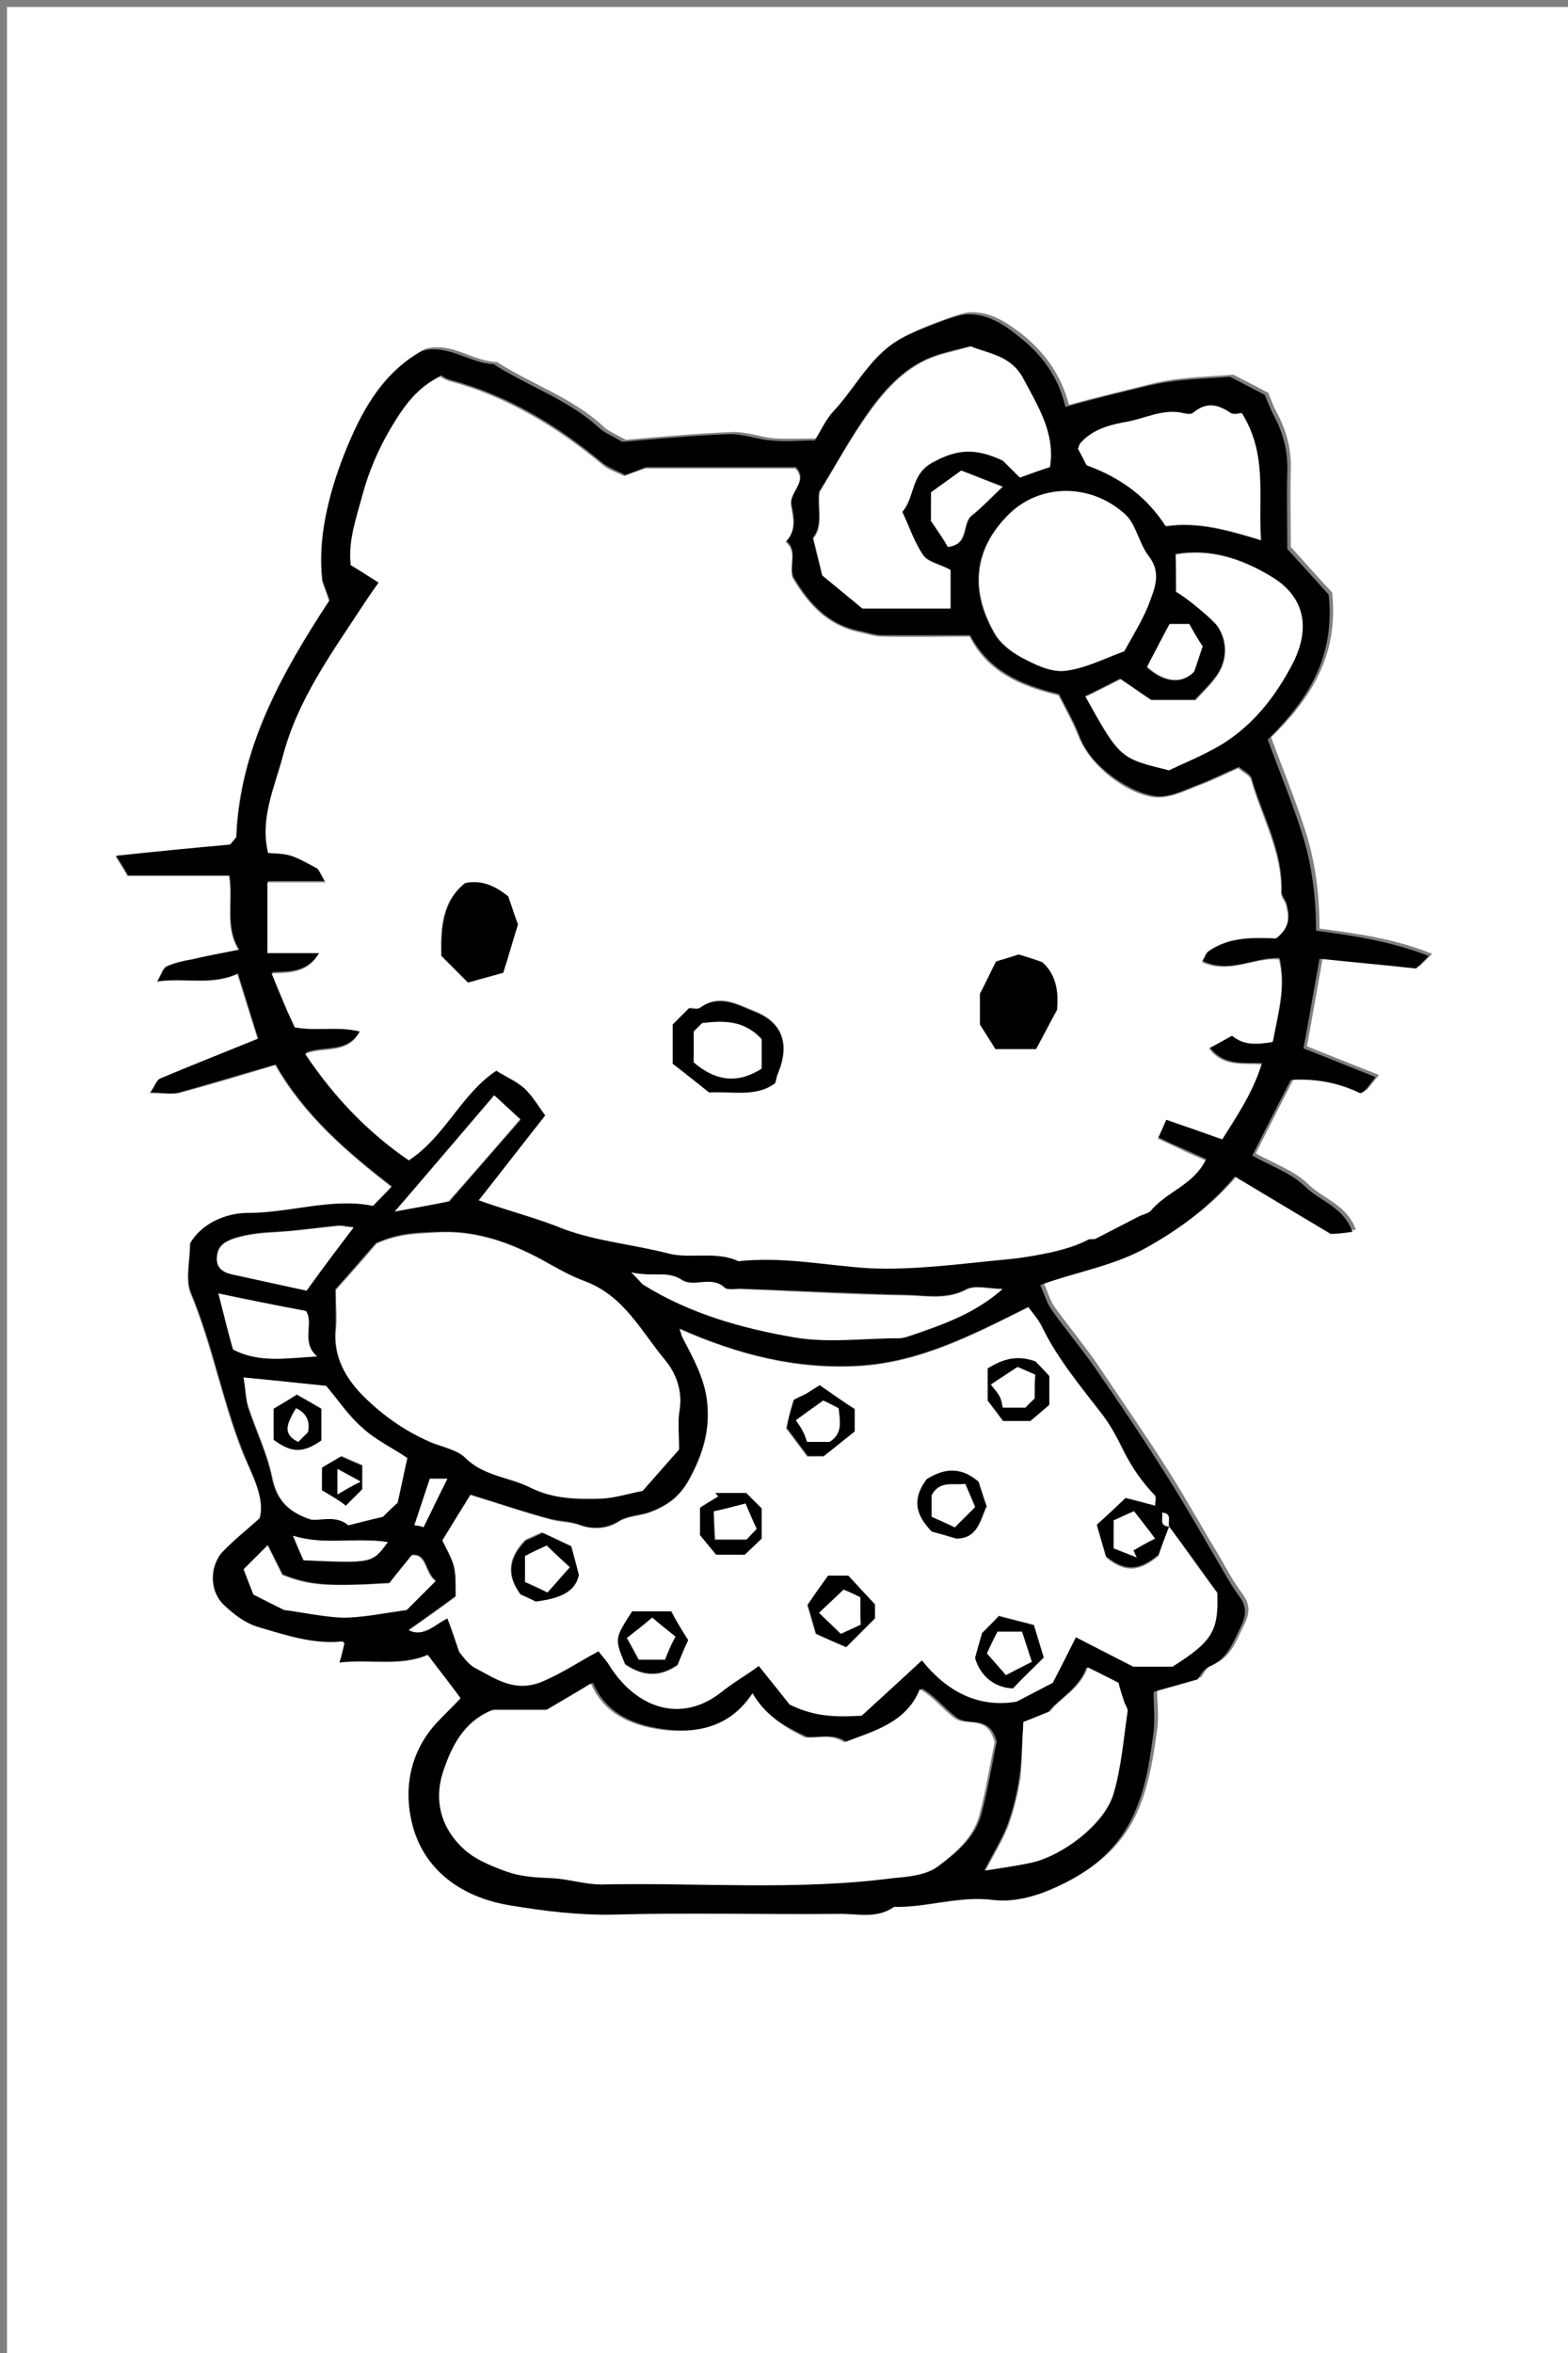 <?xml version="1.0" encoding="utf-8"?>
<!-- Generator: Adobe Illustrator 22.0.0, SVG Export Plug-In . SVG Version: 6.00 Build 0)  -->
<svg version="1.1" id="图层_1" xmlns="http://www.w3.org/2000/svg" xmlns:xlink="http://www.w3.org/1999/xlink" x="0px" y="0px"
	 viewBox="0 0 224 336" style="enable-background:new 0 0 224 336;" xml:space="preserve">
<rect x="0" y="0" width="224" height="336" fill="#808080" stroke="none"/>
<style type="text/css">
	.st0{fill:#FFFFFF;}
</style>
<g>
	<g>
		<path class="st0" d="M1,1c74.7,0,149.3,0,224,0c0,112,0,224,0,336c-74.7,0-149.3,0-224,0C1,225,1,113,1,1z M37.1,216.8
			c-2,1.9-3.7,3.1-5,4.7c-1.7,2.2-1.6,5.5,0.4,7.4c1.4,1.3,3.1,2.6,5.1,3.2c3.8,1.1,7.6,2.3,11.7,2c0.2,0,0.4,0.3,0.4,0.3
			c-0.2,0.9-0.4,1.7-0.7,2.7c4.5-0.4,8.6,0.7,12.6-1.1c1.5,2,3,4,4.7,6.2c-1.2,1.2-2.4,2.4-3.5,3.6c-4,4.3-4.8,9.7-3.3,14.8
			c1.9,6.6,7.6,10.1,14,11.2c4.7,0.8,9.6,1.4,14.6,1.3c10.7-0.3,21.3,0,32-0.1c2.7,0,5.6,0.8,8.1-1c4.7,0.1,9.3-1.7,14.1-1
			c2.4,0.3,4.8-0.2,7.1-1c6-2.3,10.9-5.8,13.4-12c1.4-3.5,2-7.2,2.5-11c0.3-1.9,0-3.9,0-5.7c2-0.6,3.6-1,6.3-1.8
			c0.1-0.1,0.7-1.4,1.6-1.8c2.7-1,3.4-3.4,4.5-5.6c0.8-1.6,1-2.9-0.2-4.5c-1.2-1.6-2.2-3.4-3.2-5.2c-2.5-4.1-4.8-8.3-7.4-12.4
			c-3.3-5.2-6.8-10.2-10.2-15.3c-1.9-2.7-4-5.3-6-8c-0.7-1-1-2.2-1.6-3.5c5.1-1.9,10.4-2.7,15.1-5.3c4.8-2.7,9.1-5.9,12.7-10.2
			c4.6,2.7,9,5.4,13.7,8.2c0.7-0.1,1.7-0.2,3.1-0.3c-1.3-3.6-4.7-4.4-6.8-6.5c-2.1-2-5-3-7.5-4.4c1.9-3.8,3.7-7.3,5.5-10.8
			c3.6-0.2,6.8,0.4,9.9,1.9c0.1,0,0.2-0.1,0.5-0.2c0.4-0.5,0.9-1.1,1.7-2.1c-3.8-1.5-7.1-2.8-10.3-4.1c0.8-4.2,1.5-8.4,2.3-12.8
			c4.7,0.5,9.3,1,13.8,1.4c0.7-0.7,1.2-1.2,1.8-1.8c-5.2-2.1-10.6-2.9-16.1-3.6c0-4.9-0.6-9.7-2.1-14.2c-1.4-4.4-3.2-8.7-4.8-13.1
			c5.5-5.4,9.7-11.6,8.7-20.7c-1.8-1.9-3.8-4.2-5.9-6.5c0-3.7-0.1-7.3,0-11c0.1-2.9-0.6-5.6-2-8.2c-0.5-0.9-0.9-2-1.2-2.8
			c-1.5-0.8-2.9-1.5-5-2.6c-3.4,0.3-7.7,0.3-11.7,1.3c-3.9,1-7.8,1.9-11.8,3c-1.1-4.3-3.5-7.5-6.6-10c-2.2-1.7-4.6-3.4-7.7-3.2
			c-1.5,0.1-7.2,2.4-8.7,3.2c-4.7,2.3-6.9,7.1-10.2,10.7c-1,1.1-1.7,2.6-2.6,4.1c-2,0-4.1,0.1-6.3,0c-2-0.2-4.1-1-6.1-0.9
			c-5.2,0.2-10.4,0.7-15.1,1.1c-1.4-0.8-2.5-1.2-3.2-1.9c-4.4-4.1-10.2-6-15.2-9.2c-3.5-0.1-6.4-2.9-10.2-1.9
			c-5.9,3.1-8.8,8.9-11.1,14.7C46.8,70.7,45.3,77,46,83c0.5,1.3,0.8,2.2,1,2.8c-6.9,10.6-12.8,21.1-13.3,33.8
			c-0.4,0.5-0.9,1-0.9,1.1c-5.6,0.6-10.7,1.1-16.3,1.6c0.7,1.1,1.2,1.9,1.7,2.8c4.8,0,9.6,0,14.5,0c0.6,3.6-0.7,7.3,1.4,10.6
			c-2.5,0.5-4.6,0.9-6.8,1.4c-1.2,0.3-2.4,0.5-3.6,1c-0.5,0.2-0.7,1-1.3,2.1c4.2-0.6,7.8,0.6,11.5-1.1c1,3.2,2,6.4,2.9,9.3
			c-4.9,1.9-9.4,3.8-14,5.7c-0.5,0.2-0.7,1-1.4,2c1.8,0,3,0.2,4.1,0c4.6-1.2,9.2-2.6,13.8-4c4.1,7.2,10.2,12.4,16.6,17.4
			c-1,1-1.8,1.8-2.7,2.8c-5.9-1.1-11.8,1-17.9,1c-3.1,0-6.5,1.4-8.2,4.3c0,2.6-0.7,5.2,0.1,7.1c3.1,7.4,4.5,15.4,7.5,22.9
			C36,210.6,37.9,213.9,37.1,216.8z"/>
		<path d="M37.1,216.8c0.8-2.9-1.1-6.2-2.3-9.3c-3-7.5-4.4-15.5-7.5-22.9c-0.8-2-0.1-4.6-0.1-7.1c1.7-2.9,5.2-4.3,8.2-4.3
			c6.1,0,12-2.2,17.9-1c1-1,1.8-1.8,2.7-2.8c-6.4-4.9-12.5-10.2-16.6-17.4c-4.6,1.3-9.2,2.7-13.8,4c-1.1,0.3-2.3,0-4.1,0
			c0.7-1,0.9-1.8,1.4-2c4.5-1.9,9.1-3.7,14-5.7c-0.9-2.9-1.9-6.1-2.9-9.3c-3.7,1.7-7.3,0.6-11.5,1.1c0.7-1.1,0.9-1.9,1.3-2.1
			c1.1-0.5,2.4-0.8,3.6-1c2.1-0.5,4.3-0.9,6.8-1.4c-2.1-3.3-0.8-7-1.4-10.6c-4.9,0-9.7,0-14.5,0c-0.5-0.9-1-1.7-1.7-2.8
			c5.6-0.6,10.7-1.1,16.3-1.6c0.1-0.1,0.5-0.6,0.9-1.1c0.5-12.7,6.4-23.3,13.3-33.8c-0.2-0.6-0.6-1.5-1-2.8
			c-0.7-6,0.8-12.3,3.1-18.1c2.3-5.8,5.3-11.5,11.1-14.7c3.8-1,6.8,1.8,10.2,1.9c5,3.2,10.8,5.1,15.2,9.2c0.8,0.7,1.9,1.1,3.2,1.9
			c4.7-0.4,9.9-0.9,15.1-1.1c2-0.1,4,0.7,6.1,0.9c2.1,0.2,4.3,0,6.3,0c0.9-1.5,1.6-3,2.6-4.1c3.4-3.6,5.5-8.4,10.2-10.7
			c1.5-0.8,7.2-3.1,8.7-3.2c3.1-0.2,5.5,1.4,7.7,3.2c3.2,2.5,5.6,5.7,6.6,10c4-1.1,7.9-2.1,11.8-3c4-1,8.3-1,11.7-1.3
			c2.1,1.1,3.5,1.8,5,2.6c0.3,0.8,0.7,1.8,1.2,2.8c1.4,2.6,2.1,5.2,2,8.2c-0.1,3.7,0,7.3,0,11c2.1,2.3,4.1,4.5,5.9,6.5
			c1,9.1-3.2,15.3-8.7,20.7c1.6,4.4,3.4,8.7,4.8,13.1c1.5,4.6,2.1,9.3,2.1,14.2c5.5,0.7,10.9,1.6,16.1,3.6c-0.6,0.6-1.1,1.1-1.8,1.8
			c-4.5-0.5-9.1-0.9-13.8-1.4c-0.8,4.4-1.5,8.6-2.3,12.8c3.1,1.2,6.5,2.6,10.3,4.1c-0.8,1-1.2,1.6-1.7,2.1c-0.2,0.1-0.4,0.2-0.5,0.2
			c-3.1-1.5-6.3-2.1-9.9-1.9c-1.8,3.5-3.6,7-5.5,10.8c2.4,1.4,5.4,2.4,7.5,4.4c2.1,2.1,5.5,2.9,6.8,6.5c-1.3,0.2-2.4,0.3-3.1,0.3
			c-4.7-2.8-9.2-5.5-13.7-8.2c-3.6,4.3-7.9,7.5-12.7,10.2c-4.7,2.6-9.9,3.4-15.1,5.3c0.6,1.3,0.9,2.5,1.6,3.5c1.9,2.7,4.1,5.3,6,8
			c3.5,5,6.9,10.1,10.2,15.3c2.6,4.1,5,8.3,7.4,12.4c1,1.7,2,3.6,3.2,5.2c1.2,1.6,1,2.9,0.2,4.5c-1.1,2.2-1.9,4.6-4.5,5.6
			c-0.9,0.4-1.5,1.7-1.6,1.8c-2.7,0.8-4.3,1.2-6.3,1.8c0,1.8,0.2,3.8,0,5.7c-0.5,3.7-1,7.4-2.5,11c-2.5,6.2-7.4,9.7-13.4,12
			c-2.3,0.8-4.6,1.3-7.1,1c-4.8-0.6-9.4,1.1-14.1,1c-2.5,1.8-5.4,0.9-8.1,1c-10.7,0.1-21.3-0.2-32,0.1c-4.9,0.1-9.8-0.5-14.6-1.3
			c-6.4-1-12.1-4.5-14-11.2c-1.4-5.1-0.6-10.5,3.3-14.8c1.1-1.2,2.3-2.3,3.5-3.6c-1.6-2.2-3.2-4.2-4.7-6.2
			c-3.9,1.7-8.1,0.6-12.6,1.1c0.3-1,0.5-1.8,0.7-2.7c0,0-0.2-0.4-0.4-0.3c-4.1,0.4-7.9-0.9-11.7-2c-2.1-0.6-3.7-1.9-5.1-3.2
			c-2-1.9-2.1-5.2-0.4-7.4C33.4,219.9,35.1,218.6,37.1,216.8z M166,216c-0.3-0.3-0.7-0.7-1-1c0-0.5,0.2-1.2,0-1.5
			c-1.8-1.8-3.2-3.8-4.4-6.2c-0.9-1.7-1.8-3.6-3-5.2c-3.2-4.1-6.5-8.1-8.8-12.8c-0.5-1-1.3-1.9-1.9-2.7c-8.2,4.1-15.6,7.9-24.3,8.4
			c-8.9,0.5-17.2-1.6-25.5-5.3c0.3,0.8,0.3,1,0.4,1.2c1.5,2.9,3.1,5.8,3.5,9c0.5,4.1-0.6,7.7-2.6,11.4c-1.4,2.5-3.2,3.7-5.6,4.6
			c-1.4,0.5-3.2,0.5-4.4,1.3c-1.9,1.2-4.1,1.1-5.6,0.5c-1.4-0.5-2.8-0.5-4.1-0.8c-3.8-1-7.6-2.3-11.5-3.5c-1.2,2-2.6,4.2-4,6.5
			c1.9,3.7,1.9,3.7,1.9,8c-2.1,1.5-4.4,3.2-6.7,4.8c2.1,1.1,3.5-0.7,5.5-1.7c0.5,1.5,1.1,3.1,1.7,4.8c0.7,0.7,1.4,1.8,2.3,2.3
			c2.9,1.5,5.5,3.5,9.4,2c2.9-1.2,5.4-2.9,8.2-4.4c0.6,0.8,1.2,1.4,1.6,2.1c3.8,6,10.2,8.2,16,3.7c1.6-1.3,3.3-2.4,5.3-3.7
			c1.7,2.1,3.3,4.2,4.4,5.5c3.7,1.8,6.7,1.8,10.3,1.6c2.6-2.4,5.6-5.1,8.6-7.9c3.6,4.5,8.1,6.8,13.5,5.9c2.1-1.1,3.7-1.9,5.2-2.7
			c1.1-2.3,2.2-4.3,3.3-6.5c2.7,1.4,5.3,2.7,8.2,4.2c1.6,0,3.6,0,5.6,0c5.6-3.6,6.5-5.1,6.4-10.5c-2.3-3.2-4.6-6.4-6.9-9.5
			C166.8,217.2,167.5,216.1,166,216z M68.4,171.4c4.5,1.6,8.5,2.6,12.2,3.9c4.9,1.8,10.1,2.1,15,3.5c3.2,0.9,6.8-0.3,10,1.1
			c6.2-0.6,12.4,0.7,18.6,1c6.4,0.4,12.7-0.6,19.1-1.2c2.3-0.2,4.8-0.5,7.1-1.1c1.7-0.4,3.6-1,5.2-1.8c0.3-0.1,0.7,0,1-0.1
			c2.1-1,4.1-2.1,6.2-3.2c0.5-0.3,1.3-0.4,1.7-0.8c2.2-2.7,6.1-3.7,7.8-7.2c-1.4-0.6-2.6-1.2-3.8-1.7c-1.2-0.5-2.4-1.1-3-1.4
			c0.5-1.1,0.9-2,1.2-2.7c2.9,1,5.5,1.9,8,2.8c2-3.2,4.3-6.5,5.6-10.7c-2.8-0.1-5.5,0.4-7.5-2.3c1.2-0.6,2.2-1.2,3.3-1.8
			c1.8,1.4,3.8,1.2,5.8,0.9c0.7-3.9,1.9-7.7,0.9-11.8c-3.5-0.2-7.1,2.3-11,0.4c0.4-0.6,0.6-1.3,1-1.6c3.1-2.1,6.6-1.8,9.6-1.8
			c2.1-1.6,1.8-3.2,1.4-4.8c-0.2-0.6-0.7-1.1-0.7-1.7c0.2-5.9-2.8-10.9-4.3-16.2c-0.2-0.6-1.1-1-1.8-1.6c-2.1,0.9-3.9,1.8-5.7,2.5
			c-2.2,0.8-4.4,2.1-6.7,1.6c-2-0.4-4.1-1.5-5.8-2.8c-2-1.5-3.8-3.4-4.7-6c-0.8-2-1.9-3.9-2.8-5.7c-5.5-1.3-10.1-3.4-12.7-8.4
			c-4.2,0-8.3,0-12.5,0c-1.1,0-2.2-0.4-3.2-0.6c-4.7-0.9-7.4-4.1-9.6-7.8c-0.5-1.8,0.7-3.8-1-5.1c1.6-1.5,1.1-3.5,0.8-5.1
			c-0.4-2,2.5-3.4,0.6-5.4c-7.3,0-14.7,0-21.4,0c-1.4,0.5-2.3,0.9-3,1.1c-1.2-0.6-2.3-1-3.1-1.6c-6.6-5.5-13.7-9.8-22-12
			c-0.4-0.1-0.8-0.4-1.2-0.6c-3.4,1.7-5.2,4.3-7.1,7.4c-1.8,3-3.1,6.1-4,9.4c-0.9,3.3-2.1,6.6-1.7,10.1c1.5,0.9,2.6,1.7,4,2.5
			c-0.8,1.2-1.6,2.4-2.4,3.5c-4.4,6.7-9.2,13.3-11.3,21.3c-1.2,4.5-3.3,8.9-2.1,13.8c3.1,0.2,3.1,0.1,6.8,2.1c0.5,0.3,0.7,1,1.4,2.1
			c-3.3,0-5.9,0-8.3,0c0,3.5,0,6.6,0,10.1c2.4,0,4.6,0,7.4,0c-1.7,2.9-4.1,2.8-6.8,2.9c0.8,2,1.5,3.7,2.2,5.3
			c0.4,0.9,0.8,1.7,1.1,2.4c3.2,0.6,6.1-0.3,9.3,0.6c-1.8,3.4-5.2,2.1-7.8,3.2c4.2,6.3,9.1,11.3,14.8,15.2
			c5.2-3.4,7.5-9.5,12.5-12.8c1.6,1,3,1.7,4.2,2.7c1.1,1.1,1.9,2.5,2.8,3.7C74.8,163.2,71.8,167.1,68.4,171.4z M107.5,241.8
			c-2.9,4.4-7.1,5.7-11.9,5.2c-4.7-0.5-8.9-2.1-10.9-6.7c-2.1,1.2-4.3,2.5-6.4,3.8c-2.6,0-5.3,0-7.7,0c-4.3,1.7-6,5.4-7.1,9.1
			c-1.2,3.7-0.4,7.2,2.5,10.2c1.8,1.9,4.1,2.8,6.5,3.7c2.1,0.8,4.3,1,6.6,1c2.4,0.1,4.7,0.9,7.1,0.9c13.9-0.3,27.7,0.9,41.6-0.9
			c2.2-0.3,4.7-0.4,6.3-1.6c2.5-1.9,5.2-4.1,6.1-7.4c1-3.8,1.6-7.7,2.2-10.4c-1.1-4-4-2.1-5.8-3.5c-1.7-1.3-3-3-4.9-4.1
			c-1.9,4.9-6.7,6-10.8,7.6c-1.9-1.3-4.1-0.5-5.6-0.7C111.7,246.4,109.2,244.7,107.5,241.8z M97,207c0-2.4-0.2-4.1,0-5.8
			c0.4-2.7-0.5-5.2-2.1-7.1c-3.4-4.1-5.9-9.1-11.4-11.2c-2.2-0.8-4.2-2-6.2-3.1c-4.6-2.5-9.5-4.2-14.9-3.9c-2.7,0.1-5.4,0.1-8.7,1.6
			c-1.7,1.9-3.9,4.5-5.8,6.6c0,2.4,0.1,4.1,0,5.7c-0.4,4.5,2,7.7,4.9,10.4c2.6,2.4,5.6,4.4,9,5.8c1.6,0.6,3.5,1,4.6,2.1
			c2.6,2.6,6.2,2.7,9.2,4.2c3.4,1.7,6.8,1.7,10.3,1.6c1.9-0.1,3.7-0.7,5.8-1.1C93.5,211,95.3,208.9,97,207z M128.9,73.1
			c1.9-2.3,1.1-5.5,4.5-7.3c3.2-1.7,5.8-2,9.8-0.1c0.3,0.3,1.5,1.5,2.4,2.4c1.7-0.6,3-1,4.3-1.5c0.8-4.9-1.7-8.8-3.9-12.8
			c-1.7-3.1-4.9-3.4-7.4-4.4c-1.8,0.5-3.3,0.8-4.8,1.3c-4.3,1.4-7.3,4.7-9.8,8.2c-2.6,3.7-4.7,7.7-7,11.3c-0.3,2.4,0.6,4.8-0.9,6.6
			c0.4,1.7,0.8,3.2,1.3,5.3c1.7,1.4,3.9,3.2,5.7,4.7c4.6,0,8.6,0,12.6,0c0-2,0-3.9,0-5.5c-1.5-0.8-3.2-1.1-3.9-2.1
			C130.6,77.4,129.9,75.2,128.9,73.1z M160.6,93c1.2-2.3,2.5-4.3,3.3-6.4c0.9-2.3,2.1-4.6,0.1-7.2c-1.4-1.8-1.8-4.6-3.4-6
			c-5-4.5-12.2-4.3-16.6,0.1c-4.8,4.8-5.6,10.6-2,16.9c0.8,1.5,2.4,2.7,3.9,3.5c1.9,1,4.1,2.1,6.1,1.9
			C154.9,95.5,157.6,94.1,160.6,93z M168,84.5c1.5,0.8,5.3,3.9,5.9,4.9c1.5,2.3,1.4,5.2-0.4,7.4c-0.9,1.2-2,2.2-2.8,3.1
			c-2.4,0-4.3,0-6.3,0c-1.5-1-2.9-2-4.4-3c-1.6,0.8-3.3,1.7-5,2.5c4.9,8.8,4.9,8.8,11.9,10.5c2.1-1,4.3-1.9,6.3-3
			c5.3-2.8,8.9-7.3,11.5-12.5c2.6-5.1,1.4-9.4-3.1-12.1c-4.1-2.5-8.7-4.1-13.7-3.2C168,81.2,168,82.9,168,84.5z M177.4,59
			c-0.4,0-1.2,0.3-1.6,0c-1.8-1.3-3.4-1.5-5.2,0c-0.3,0.2-1,0.2-1.4,0.1c-2.8-0.7-5.4,0.6-8,1.2c-2.3,0.5-4.9,1-6.7,3
			c-0.2,0.2-0.2,0.6-0.4,0.9c0.5,0.9,1,1.9,1.2,2.3c5,1.8,8.6,4.6,11.3,8.7c4.6-0.7,9,0.6,13.6,2C179.7,70.8,181.1,64.9,177.4,59z
			 M146.2,245.9c-0.2,3.1-0.2,5.5-0.6,7.9c-0.3,2.3-0.9,4.6-1.7,6.8c-0.8,2.1-2,4-3.3,6.5c2.6-0.4,4.6-0.7,6.5-1.1
			c4.5-1,10.3-5.4,11.7-9.6c1.2-3.9,1.5-8,2.1-12.1c0.1-0.4-0.3-0.8-0.5-1.3c-0.3-0.9-0.5-1.8-0.8-2.7c-1.4-0.7-2.9-1.4-4.4-2.2
			c-1.1,3.1-4,4.5-5.4,6.3C148.2,245.1,147.2,245.5,146.2,245.9z M90.2,181.7c1.1,1.1,1.3,1.4,1.6,1.6c6.7,4.2,14.2,6.3,21.8,7.6
			c4.9,0.8,10,0.2,14.9,0.1c0.5,0,0.9-0.2,1.4-0.3c4.6-1.6,9.2-3,13.3-6.7c-2,0-3.9-0.6-5.2,0.1c-2.7,1.4-5.4,0.9-8.1,0.8
			c-8-0.2-16-0.6-24-0.9c-0.8,0-1.9,0.3-2.4-0.2c-1.9-1.7-4.4,0.1-6.1-1.1C95.3,181.4,93.3,182.4,90.2,181.7z M34.8,196.7
			c0.3,1.7,0.3,3,0.6,4.2c1.1,3.4,2.7,6.6,3.4,10c0.6,2.9,1.9,4.9,5.6,6.1c1.2,0.1,3.6-0.7,5.3,0.8c1.7-0.4,3.2-0.8,4.9-1.2
			c0.6-0.6,1.4-1.4,2.1-2c0.5-2.2,0.9-4.2,1.4-6.4c-2.3-1.5-4.6-2.7-6.4-4.3c-2-1.8-3.5-4.1-5.2-6C42.7,197.5,39,197.1,34.8,196.7z
			 M40.6,229.9c2.7,0.4,5.5,1,8.4,1c2.8,0,5.7-0.7,9.2-1.1c1.1-1.1,2.6-2.6,4.1-4.1c-1.6-1.2-1.2-3.9-3.4-3.7
			c-1.2,1.5-2.3,2.8-3.2,4c-9,0.6-11.5,0.3-15.3-1.2c-0.7-1.4-1.4-2.7-2.1-4.2c-1.3,1.3-2.3,2.3-3.4,3.4c0.5,1.3,1,2.6,1.4,3.6
			C37.8,228.4,39.2,229.1,40.6,229.9z M43.8,184.3c2.5-3.5,4.5-6.1,6.7-9.1c-1.1-0.1-1.8-0.3-2.4-0.2c-3,0.3-6,0.8-9.1,0.9
			c-1.9,0.1-3.7,0.3-5.6,0.9c-1.4,0.5-2.3,1.1-2.4,2.5c-0.2,1.6,0.9,2.3,2.2,2.6C36.9,182.8,40.6,183.6,43.8,184.3z M56.4,173
			c3.1-0.6,5.3-1,7.8-1.4c3.2-3.7,6.6-7.6,10.2-11.7c-1.3-1.2-2.4-2.2-3.7-3.4C65.9,162,61.4,167.2,56.4,173z M31.2,184.7
			c0.8,3.1,1.5,5.6,2.1,8c3.8,2,7.8,1.2,12,1c-2.4-2.1-0.4-4.8-1.6-6.5c-2.2-0.4-4.2-0.8-6.2-1.2C35.5,185.6,33.5,185.2,31.2,184.7z
			 M133,74.4c1.2,1.8,1.9,2.8,2.5,3.7c3.1-0.4,1.9-3.3,3.4-4.5c1.5-1.2,2.8-2.7,4.4-4.1c-2.1-0.8-4-1.6-5.9-2.3
			c-1.4,1-2.9,2.1-4.3,3.1C133,72.2,133,73.8,133,74.4z M171.8,92.3c-0.6-0.9-1.3-2.1-2-3.1c-1,0-1.8,0-2.8,0
			c-1.1,2-2.1,4.1-3.2,6.1c2.6,2.3,5.1,2.4,6.7,0.7C171.1,94.4,171.4,93.4,171.8,92.3z M55.4,220.2c-4.7-0.7-9.1,0.5-13.6-0.9
			c0.6,1.3,1,2.4,1.5,3.5C53.2,223.3,53.2,223.3,55.4,220.2z M59.2,217.8c0.3,0.1,0.9,0.1,1.3,0.2c1.2-2.4,2.3-4.5,3.4-6.9
			c-0.9,0-1.7,0-2.5,0C60.7,213.2,60,215.4,59.2,217.8z"/>
		<path class="st0" d="M68.4,171.4c3.4-4.3,6.4-8.2,9.5-12.1c-0.9-1.2-1.7-2.6-2.8-3.7c-1.1-1.1-2.6-1.7-4.2-2.7
			c-5,3.3-7.3,9.4-12.5,12.8c-5.7-3.9-10.6-8.9-14.8-15.2c2.6-1.1,6,0.2,7.8-3.2c-3.2-0.8-6.2,0-9.3-0.6c-0.3-0.7-0.7-1.5-1.1-2.4
			c-0.7-1.7-1.4-3.3-2.2-5.3c2.7-0.1,5.1,0,6.8-2.9c-2.7,0-5,0-7.4,0c0-3.5,0-6.6,0-10.1c2.4,0,5,0,8.3,0c-0.7-1.1-0.9-1.9-1.4-2.1
			c-3.7-2-3.7-1.9-6.8-2.1c-1.2-4.9,0.9-9.3,2.1-13.8c2.1-8,6.9-14.6,11.3-21.3c0.7-1.1,1.5-2.3,2.4-3.5c-1.3-0.8-2.5-1.6-4-2.5
			c-0.4-3.5,0.8-6.7,1.7-10.1c0.9-3.3,2.2-6.3,4-9.4c1.9-3.2,3.7-5.8,7.1-7.4c0.3,0.2,0.7,0.4,1.2,0.6c8.3,2.2,15.5,6.6,22,12
			c0.8,0.7,1.9,1,3.1,1.6c0.7-0.3,1.6-0.6,3-1.1c6.7,0,14,0,21.4,0c1.9,2-1,3.4-0.6,5.4c0.3,1.6,0.8,3.6-0.8,5.1
			c1.7,1.3,0.5,3.3,1,5.1c2.2,3.7,4.9,6.8,9.6,7.8c1,0.2,2.1,0.6,3.2,0.6c4.2,0.1,8.3,0,12.5,0c2.6,5.1,7.3,7.1,12.7,8.4
			c0.9,1.8,2,3.7,2.8,5.7c1,2.5,2.7,4.4,4.7,6c1.7,1.3,3.7,2.4,5.8,2.8c2.3,0.4,4.6-0.8,6.7-1.6c1.9-0.7,3.7-1.6,5.7-2.5
			c0.6,0.6,1.6,1,1.8,1.6c1.5,5.4,4.5,10.4,4.3,16.2c0,0.6,0.5,1.1,0.7,1.7c0.4,1.6,0.7,3.2-1.4,4.8c-3-0.1-6.6-0.3-9.6,1.8
			c-0.5,0.3-0.7,1-1,1.6c3.9,1.8,7.4-0.7,11-0.4c1,4.1-0.2,7.9-0.9,11.8c-2,0.3-4,0.6-5.8-0.9c-1.1,0.6-2.1,1.2-3.3,1.8
			c2,2.7,4.7,2.1,7.5,2.3c-1.3,4.2-3.6,7.5-5.6,10.7c-2.5-0.9-5.1-1.8-8-2.8c-0.3,0.7-0.7,1.6-1.2,2.7c0.6,0.3,1.8,0.8,3,1.4
			c1.2,0.6,2.4,1.1,3.8,1.7c-1.7,3.5-5.6,4.5-7.8,7.2c-0.4,0.4-1.1,0.5-1.7,0.8c-2.1,1.1-4.1,2.1-6.2,3.2c-0.3,0.1-0.7,0-1,0.1
			c-1.7,0.9-3.5,1.4-5.2,1.8c-2.3,0.5-4.7,0.9-7.1,1.1c-6.3,0.6-12.7,1.5-19.1,1.2c-6.2-0.4-12.3-1.7-18.6-1
			c-3.2-1.5-6.9-0.3-10-1.1c-5-1.3-10.1-1.7-15-3.5C76.9,174,72.9,173,68.4,171.4z M145.5,136.3c-1.1,0.4-2.2,0.7-3.2,1
			c-0.7,1.5-1.4,2.9-2.3,4.6c0,1.2,0,2.9,0,4.4c0.8,1.3,1.6,2.5,2.2,3.5c2.1,0,3.9,0,5.8,0c1-1.8,1.9-3.6,3-5.6
			c0.2-2.3,0.1-4.9-2.1-6.8C147.8,137,146.6,136.7,145.5,136.3z M72.6,128c-1.7-1.4-3.6-2.4-6.2-1.9c-3.3,2.6-3.5,6.5-3.4,10.4
			c1.2,1.2,2.3,2.3,3.8,3.8c1.6-0.4,3.4-0.9,5-1.4c0.8-2.5,1.4-4.7,2.1-6.9C73.5,130.7,73,129.4,72.6,128z M101.3,156
			c3.3-0.2,6.7,0.7,9.5-1.4c0.1-0.5,0.2-0.9,0.4-1.4c1.7-4.1,0.6-7.2-3.3-8.8c-2.5-1-5.1-2.6-7.9-0.5c-0.3,0.2-1,0-1.5,0
			c-0.8,0.8-1.7,1.7-2.3,2.3c0,1.9,0,3.7,0,5.6C97.9,153.3,99.7,154.7,101.3,156z"/>
		<path class="st0" d="M167,218c2.3,3.1,4.5,6.3,6.9,9.5c0.2,5.4-0.7,6.9-6.4,10.5c-2,0-4,0-5.6,0c-2.9-1.5-5.5-2.8-8.2-4.2
			c-1.1,2.2-2.1,4.2-3.3,6.5c-1.5,0.8-3.1,1.6-5.2,2.7c-5.4,0.9-9.9-1.4-13.5-5.9c-3,2.8-6,5.5-8.6,7.9c-3.6,0.2-6.7,0.2-10.3-1.6
			c-1.1-1.4-2.8-3.5-4.4-5.5c-1.9,1.4-3.7,2.4-5.3,3.7c-5.8,4.6-12.2,2.3-16-3.7c-0.4-0.7-1-1.3-1.6-2.1c-2.8,1.5-5.3,3.2-8.2,4.4
			c-3.9,1.5-6.5-0.5-9.4-2c-1-0.5-1.7-1.6-2.3-2.3c-0.6-1.8-1.1-3.4-1.7-4.8c-1.9,1-3.4,2.7-5.5,1.7c2.3-1.6,4.6-3.2,6.7-4.8
			c0-4.3,0-4.3-1.9-8c1.4-2.3,2.8-4.6,4-6.5c4,1.2,7.7,2.5,11.5,3.5c1.3,0.4,2.7,0.3,4.1,0.8c1.6,0.6,3.7,0.7,5.6-0.5
			c1.3-0.8,3-0.8,4.4-1.3c2.4-0.9,4.2-2.1,5.6-4.6c2.1-3.7,3.1-7.3,2.6-11.4c-0.4-3.3-2-6.1-3.5-9c-0.1-0.2-0.2-0.5-0.4-1.2
			c8.4,3.7,16.7,5.8,25.5,5.3c8.7-0.5,16.1-4.3,24.3-8.4c0.6,0.8,1.4,1.7,1.9,2.7c2.3,4.8,5.7,8.7,8.8,12.8c1.2,1.6,2.2,3.5,3,5.2
			c1.2,2.3,2.6,4.3,4.4,6.2c0.2,0.3,0,1,0,1.5c-1.5-0.4-3-0.8-4.2-1c-1.5,1.3-2.7,2.5-4.1,3.8c0.5,1.7,1,3.5,1.3,4.5
			c3.2,2.7,5.4,1.5,7.5-0.2C166,220.6,166.5,219.3,167,218z M140.3,233.2c-0.4,1.4-0.7,2.5-1,3.5c0.8,2.7,2.8,4.2,5.4,4.3
			c1.5-1.5,2.7-2.7,4.4-4.4c-0.3-1.1-0.9-2.9-1.4-4.6c-1.9-0.5-3.6-0.9-5-1.3C141.6,231.9,140.8,232.7,140.3,233.2z M81.6,220.8
			c-1.6-0.7-2.9-1.4-4.2-2c-1.3,0.6-2.3,1-2.4,1.1c-2.9,3-2.3,5.6-0.7,7.7c1.2,0.6,2,1,2.1,1c3.3-0.4,5.8-1.3,6.2-3.8
			C82.3,223.3,82,222.3,81.6,220.8z M118.3,225c-1,1.4-2.1,3-3,4.2c0.5,1.7,0.8,2.8,1.2,4.1c1.6,0.7,3.1,1.4,4.3,1.9
			c1.6-1.6,2.8-2.8,4.1-4.1c0-0.9,0-1.8,0-2c-1.5-1.7-2.6-2.9-3.8-4.1C120.4,225,119.6,225,118.3,225z M98.3,234.2
			c-0.9-1.5-1.8-3-2.4-4c-2.2,0-4,0-5.6,0c-2.5,3.8-2.5,3.8-1,7.5c2.6,1.8,5.1,1.8,7.5,0.1C97.2,236.7,97.6,235.8,98.3,234.2z
			 M108.8,219.7c0-1.6,0-3.1,0-4.3c-0.9-0.9-1.6-1.6-2.2-2.2c-1.5,0-2.9,0-4.4,0c0.1,0.2,0.3,0.4,0.4,0.5c-1,0.6-2,1.2-2.6,1.6
			c0,1.8,0,3.1,0,3.9c1,1.2,1.7,2,2.3,2.8c1.6,0,2.9,0,4.1,0C107.4,221.1,108.2,220.3,108.8,219.7z M139.8,211.6
			c-2.9-2.5-5.3-1.6-7.3-0.4c-2.5,3.3-1.1,5.6,0.7,7.5c1.4,0.4,2.5,0.7,3.5,1c3,0,3.4-2.7,4.3-4.6
			C140.5,213.7,140.1,212.6,139.8,211.6z M147.9,194.4c-2.8-1-4.8-0.2-6.8,1c0,1.8,0,3.5,0,4.6c1.1,1.4,1.7,2.3,2.2,2.9
			c1.7,0,3,0,3.9,0c1.1-1,2-1.7,2.7-2.3c0-1.5,0-2.8,0-4.1C149.1,195.6,148.3,194.8,147.9,194.4z M113.4,199.9
			c-0.4,1.6-0.8,2.7-1.1,4.1c1,1.3,2.1,2.8,3,4c1.5,0,2.4,0,2.3,0c2-1.5,3.3-2.6,4.4-3.5c0-1.1,0-1.9,0-3.2c-1.5-1.1-3.3-2.3-5-3.4
			c-0.9,0.5-1.4,0.9-1.9,1.2C114.6,199.3,114,199.5,113.4,199.9z"/>
		<path class="st0" d="M107.5,241.8c1.7,2.9,4.2,4.7,7.5,6.3c1.5,0.2,3.7-0.6,5.6,0.7c4.2-1.6,8.9-2.8,10.8-7.6
			c1.9,1.1,3.2,2.8,4.9,4.1c1.8,1.4,4.7-0.6,5.8,3.5c-0.6,2.7-1.2,6.6-2.2,10.4c-0.9,3.3-3.5,5.5-6.1,7.4c-1.6,1.2-4.1,1.4-6.3,1.6
			c-13.8,1.8-27.7,0.6-41.6,0.9c-2.4,0-4.7-0.8-7.1-0.9c-2.3-0.1-4.4-0.2-6.6-1c-2.4-0.9-4.7-1.8-6.5-3.7c-2.8-2.9-3.6-6.5-2.5-10.2
			c1.2-3.7,2.9-7.4,7.1-9.1c2.4,0,5,0,7.7,0c2.2-1.3,4.3-2.5,6.4-3.8c2,4.6,6.2,6.2,10.9,6.7C100.4,247.5,104.6,246.2,107.5,241.8z"
			/>
		<path class="st0" d="M97,207c-1.7,1.9-3.5,4-5.2,5.9c-2.1,0.4-3.9,1-5.8,1.1c-3.5,0.1-6.9,0.1-10.3-1.6c-3-1.5-6.6-1.6-9.2-4.2
			c-1.1-1.1-3-1.5-4.6-2.1c-3.4-1.4-6.4-3.4-9-5.8c-2.9-2.6-5.3-5.9-4.9-10.4c0.2-1.6,0-3.3,0-5.7c1.9-2.1,4.1-4.6,5.8-6.6
			c3.3-1.5,6-1.4,8.7-1.6c5.4-0.3,10.2,1.4,14.9,3.9c2,1.1,4,2.3,6.2,3.1c5.5,2,8,7.1,11.4,11.2c1.6,1.9,2.5,4.4,2.1,7.1
			C96.8,202.9,97,204.5,97,207z"/>
		<path class="st0" d="M128.9,73.1c1,2.1,1.7,4.3,3,6.2c0.7,1,2.4,1.3,3.9,2.1c0,1.6,0,3.5,0,5.5c-4.1,0-8.1,0-12.6,0
			c-1.8-1.5-4-3.3-5.7-4.7c-0.5-2.2-0.9-3.7-1.3-5.3c1.5-1.8,0.6-4.2,0.9-6.6c2.2-3.7,4.4-7.7,7-11.3c2.5-3.5,5.5-6.8,9.8-8.2
			c1.5-0.5,3-0.8,4.8-1.3c2.4,1,5.7,1.3,7.4,4.4c2.1,4,4.7,7.9,3.9,12.8c-1.3,0.4-2.6,0.9-4.3,1.5c-0.9-0.9-2.1-2.1-2.4-2.4
			c-4-1.9-6.6-1.6-9.8,0.1C130,67.6,130.8,70.9,128.9,73.1z"/>
		<path class="st0" d="M160.6,93c-3,1.1-5.7,2.5-8.5,2.8c-2,0.2-4.2-0.9-6.1-1.9c-1.5-0.8-3.1-2.1-3.9-3.5c-3.6-6.3-2.8-12.1,2-16.9
			c4.4-4.4,11.6-4.6,16.6-0.1c1.6,1.4,2,4.2,3.4,6c2,2.6,0.7,4.9-0.1,7.2C163.1,88.7,161.9,90.7,160.6,93z"/>
		<path class="st0" d="M168,84.5c0-1.7,0-3.3,0-5.3c5-0.9,9.6,0.7,13.7,3.2c4.5,2.7,5.6,7,3.1,12.1c-2.6,5.1-6.2,9.7-11.5,12.5
			c-2,1.1-4.2,2-6.3,3c-7-1.7-7-1.7-11.9-10.5c1.7-0.8,3.4-1.7,5-2.5c1.5,1,2.9,2,4.4,3c1.9,0,3.9,0,6.3,0c0.8-0.9,1.9-1.9,2.8-3.1
			c1.8-2.3,1.9-5.2,0.4-7.4C173.3,88.5,169.6,85.4,168,84.5z"/>
		<path class="st0" d="M177.4,59c3.7,5.9,2.3,11.8,2.7,18.1c-4.6-1.4-9-2.7-13.6-2c-2.7-4.2-6.4-6.9-11.3-8.7
			c-0.2-0.4-0.7-1.4-1.2-2.3c0.1-0.3,0.2-0.7,0.4-0.9c1.8-2,4.4-2.6,6.7-3c2.6-0.5,5.2-1.9,8-1.2c0.5,0.1,1.1,0.2,1.4-0.1
			c1.8-1.5,3.4-1.2,5.2,0C176.2,59.3,177,59,177.4,59z"/>
		<path class="st0" d="M146.2,245.9c1-0.4,2-0.8,3.8-1.5c1.3-1.8,4.3-3.2,5.4-6.3c1.5,0.7,3,1.5,4.4,2.2c0.2,0.9,0.5,1.8,0.8,2.7
			c0.1,0.4,0.5,0.9,0.5,1.3c-0.6,4-0.9,8.2-2.1,12.1c-1.4,4.2-7.2,8.6-11.7,9.6c-1.9,0.4-3.9,0.7-6.5,1.1c1.3-2.5,2.5-4.4,3.3-6.5
			c0.8-2.2,1.3-4.5,1.7-6.8C146,251.4,146,249,146.2,245.9z"/>
		<path class="st0" d="M90.2,181.7c3.1,0.7,5.2-0.3,7.2,1.1c1.7,1.1,4.2-0.7,6.1,1.1c0.5,0.4,1.6,0.1,2.4,0.2c8,0.3,16,0.8,24,0.9
			c2.7,0.1,5.4,0.6,8.1-0.8c1.3-0.7,3.2-0.1,5.2-0.1c-4.1,3.6-8.7,5.1-13.3,6.7c-0.4,0.1-0.9,0.3-1.4,0.3c-5,0-10.1,0.7-14.9-0.1
			c-7.6-1.3-15.1-3.4-21.8-7.6C91.5,183.1,91.3,182.8,90.2,181.7z"/>
		<path class="st0" d="M34.8,196.7c4.2,0.4,7.9,0.8,11.8,1.2c1.7,2,3.2,4.3,5.2,6c1.8,1.7,4.2,2.8,6.4,4.3c-0.5,2.2-0.9,4.2-1.4,6.4
			c-0.7,0.6-1.5,1.4-2.1,2c-1.8,0.4-3.3,0.8-4.9,1.2c-1.8-1.5-4.1-0.6-5.3-0.8c-3.7-1.2-5-3.2-5.6-6.1c-0.7-3.4-2.3-6.7-3.4-10
			C35.1,199.8,35.1,198.5,34.8,196.7z M39.1,205.6c2.6,1.9,4.2,1.9,6.8,0c0-1.5,0-2.9,0-4.5c-1.2-0.7-2.4-1.4-3.5-2
			c-1.1,0.7-2.2,1.4-3.3,2C39.1,202.7,39.1,204.2,39.1,205.6z M46,212.8c1.1,0.7,2.3,1.4,3.5,2.1c0.8-0.8,1.6-1.6,2.3-2.3
			c0-1.3,0-2.4,0-3.4c-1.2-0.5-2.1-0.9-3-1.3c-1,0.6-1.9,1.1-2.7,1.6C46,210.6,46,211.6,46,212.8z"/>
		<path class="st0" d="M40.6,229.9c-1.5-0.7-2.8-1.4-4.4-2.2c-0.4-1-0.9-2.3-1.4-3.6c1.1-1.1,2.1-2.1,3.4-3.4
			c0.8,1.5,1.4,2.8,2.1,4.2c3.7,1.5,6.2,1.7,15.3,1.2c0.9-1.2,2-2.5,3.2-4c2.2-0.2,1.8,2.5,3.4,3.7c-1.5,1.5-3,3-4.1,4.1
			c-3.5,0.5-6.3,1.1-9.2,1.1C46.2,230.9,43.3,230.2,40.6,229.9z"/>
		<path class="st0" d="M43.8,184.3c-3.2-0.7-6.9-1.5-10.6-2.3c-1.4-0.3-2.4-1-2.2-2.6c0.2-1.4,1-2,2.4-2.5c1.9-0.6,3.7-0.8,5.6-0.9
			c3-0.2,6-0.6,9.1-0.9c0.6-0.1,1.2,0.1,2.4,0.2C48.3,178.2,46.3,180.8,43.8,184.3z"/>
		<path class="st0" d="M56.4,173c5-5.8,9.4-11,14.2-16.6c1.3,1.2,2.5,2.3,3.7,3.4c-3.6,4.2-7,8.1-10.2,11.7
			C61.7,172.1,59.6,172.4,56.4,173z"/>
		<path class="st0" d="M31.2,184.7c2.3,0.5,4.3,0.9,6.3,1.3c2,0.4,4,0.8,6.2,1.2c1.2,1.7-0.8,4.4,1.6,6.5c-4.3,0.2-8.2,1-12-1
			C32.6,190.4,32,187.8,31.2,184.7z"/>
		<path class="st0" d="M133,74.4c0-0.5,0-2.2,0-4.1c1.4-1,2.9-2.1,4.3-3.1c2,0.8,3.8,1.5,5.9,2.3c-1.5,1.5-2.9,2.9-4.4,4.1
			c-1.5,1.2-0.3,4.1-3.4,4.5C134.9,77.2,134.2,76.1,133,74.4z"/>
		<path class="st0" d="M171.8,92.3c-0.4,1.2-0.7,2.2-1.2,3.6c-1.7,1.7-4.2,1.6-6.7-0.7c1-2,2.1-4,3.2-6.1c1,0,1.8,0,2.8,0
			C170.5,90.2,171.2,91.4,171.8,92.3z"/>
		<path class="st0" d="M55.4,220.2c-2.2,3-2.2,3-12,2.6c-0.5-1.1-1-2.2-1.5-3.5C46.3,220.7,50.6,219.5,55.4,220.2z"/>
		<path class="st0" d="M59.2,217.8c0.8-2.4,1.5-4.5,2.2-6.6c0.8,0,1.6,0,2.5,0c-1.2,2.3-2.2,4.5-3.4,6.9
			C60.1,217.9,59.5,217.8,59.2,217.8z"/>
		<path class="st0" d="M166,216c1.5,0.1,0.8,1.2,1,2C165.5,217.9,166.2,216.8,166,216z"/>
		<path class="st0" d="M165,215c0.3,0.3,0.7,0.7,1,1C165.7,215.7,165.3,215.3,165,215z"/>
		<path d="M145.5,136.3c1.1,0.3,2.3,0.7,3.4,1.1c2.1,1.9,2.3,4.5,2.1,6.8c-1.1,2-2,3.8-3,5.6c-1.9,0-3.7,0-5.8,0
			c-0.6-1-1.4-2.2-2.2-3.5c0-1.5,0-3.2,0-4.4c0.9-1.7,1.5-3.1,2.3-4.6C143.2,137,144.4,136.7,145.5,136.3z"/>
		<path d="M72.6,128c0.5,1.4,0.9,2.7,1.4,4c-0.7,2.2-1.3,4.4-2.1,6.9c-1.7,0.5-3.4,0.9-5,1.4c-1.4-1.4-2.6-2.6-3.8-3.8
			c-0.1-3.9,0.1-7.8,3.4-10.4C68.9,125.6,70.8,126.6,72.6,128z"/>
		<path d="M101.3,156c-1.6-1.3-3.4-2.7-5.2-4.1c0-1.9,0-3.7,0-5.6c0.7-0.7,1.5-1.5,2.3-2.3c0.5,0,1.1,0.2,1.5,0
			c2.8-2.1,5.4-0.5,7.9,0.5c4,1.5,5,4.7,3.3,8.8c-0.2,0.4-0.2,0.9-0.4,1.4C108,156.7,104.7,155.8,101.3,156z M99.1,151.7
			c3.2,2.8,6.4,3,9.7,0.9c0-1.4,0-2.9,0-4.2c-2.5-2.7-5.5-2.6-8.5-2.3c-0.4,0.4-0.7,0.7-1.2,1.2C99.1,148.7,99.1,150.1,99.1,151.7z"
			/>
		<path d="M140.3,233.2c0.5-0.5,1.3-1.3,2.4-2.4c1.5,0.4,3.2,0.8,5,1.3c0.5,1.7,1,3.4,1.4,4.6c-1.7,1.7-3,2.9-4.4,4.4
			c-2.6-0.1-4.6-1.7-5.4-4.3C139.6,235.6,139.9,234.6,140.3,233.2z M142.5,233c-0.5,1.1-1.1,2.2-1.5,3.1c1,1.1,1.8,2.1,2.7,3.1
			c1.3-0.7,2.4-1.2,3.7-1.9c-0.5-1.5-0.9-3-1.4-4.3C144.5,233,143.5,233,142.5,233z"/>
		<path d="M81.6,220.8c0.4,1.5,0.7,2.5,1.1,4.1c-0.5,2.5-2.9,3.4-6.2,3.8c-0.1-0.1-0.9-0.5-2.1-1c-1.6-2.2-2.2-4.7,0.7-7.7
			c0.2-0.1,1.2-0.5,2.4-1.1C78.7,219.4,80.1,220.1,81.6,220.8z M75,225.9c1,0.5,2.1,1,3.2,1.5c1.2-1.3,2.1-2.4,3.2-3.6
			c-1.2-1.1-2.1-2-3.3-3.1c-1.1,0.5-2.1,1-3.1,1.5C75,223.5,75,224.5,75,225.9z"/>
		<path d="M165,215c0.3,0.3,0.7,0.7,1,1c0.2,0.8-0.5,1.9,1,2c-0.5,1.3-1,2.6-1.5,4c-2.1,1.7-4.3,2.9-7.5,0.2c-0.3-1-0.8-2.8-1.3-4.5
			c1.5-1.3,2.7-2.5,4.1-3.8C162,214.2,163.5,214.6,165,215z M165,219.7c-1.1-1.5-2-2.6-3-3.9c-0.9,0.4-1.9,0.8-2.9,1.3
			c0,1.4,0,2.5,0,4c1,0.4,2.1,0.9,3.3,1.3c-0.2-0.3-0.3-0.7-0.5-1C163,220.7,164.2,220.1,165,219.7z"/>
		<path d="M118.3,225c1.3,0,2.1,0,2.9,0c1.1,1.2,2.2,2.4,3.8,4.1c0,0.1,0,1.1,0,2c-1.3,1.3-2.5,2.5-4.1,4.1
			c-1.2-0.5-2.8-1.2-4.3-1.9c-0.4-1.3-0.7-2.5-1.2-4.1C116.1,228,117.3,226.4,118.3,225z M122.9,228.1c-0.9-0.4-1.9-0.9-2.3-1.1
			c-1.4,1.3-2.4,2.2-3.5,3.3c0.9,0.8,1.9,1.8,3.1,3c0.8-0.4,1.8-0.8,2.8-1.3C122.9,230.6,122.9,229.5,122.9,228.1z"/>
		<path d="M98.3,234.2c-0.7,1.5-1.1,2.5-1.5,3.5c-2.4,1.7-4.9,1.7-7.5-0.1c-1.5-3.6-1.5-3.6,1-7.5c1.6,0,3.4,0,5.6,0
			C96.5,231.3,97.3,232.7,98.3,234.2z M95,237c0.4-1,0.9-2.2,1.4-3.3c-1.4-1.1-2.4-2-3.3-2.7c-1.3,1.1-2.3,1.9-3.6,2.9
			c0.7,1.2,1.3,2.3,1.7,3.1C92.6,237,93.6,237,95,237z"/>
		<path d="M108.8,219.7c-0.6,0.6-1.5,1.4-2.4,2.3c-1.2,0-2.5,0-4.1,0c-0.6-0.7-1.3-1.6-2.3-2.8c0-0.8,0-2.1,0-3.9
			c0.6-0.4,1.6-1,2.6-1.6c-0.1-0.2-0.3-0.4-0.4-0.5c1.4,0,2.9,0,4.4,0c0.6,0.6,1.3,1.3,2.2,2.2C108.8,216.6,108.8,218,108.8,219.7z
			 M106.5,214.7c-1.6,0.4-3,0.8-4.6,1.2c0.1,1.7,0.1,2.9,0.2,4c1.8,0,3.2,0,4.5,0c0.5-0.6,1-1.1,1.4-1.5
			C107.6,217.3,107.2,216.3,106.5,214.7z"/>
		<path d="M139.8,211.6c0.3,1,0.7,2.2,1.1,3.5c-0.9,1.9-1.2,4.6-4.3,4.6c-1-0.3-2-0.6-3.5-1c-1.8-1.9-3.2-4.2-0.7-7.5
			C134.4,210,136.9,209.1,139.8,211.6z M139.3,215.2c-0.4-1-0.9-2.1-1.4-3.3c-1.9,0.3-3.7-0.5-4.8,1.6c0,0.9,0,2,0,3.1
			c1.1,0.5,2.2,1,3.3,1.5C137.4,217.1,138.2,216.3,139.3,215.2z"/>
		<path d="M147.9,194.4c0.4,0.4,1.2,1.2,2,2.1c0,1.2,0,2.5,0,4.1c-0.7,0.6-1.6,1.4-2.7,2.3c-0.9,0-2.2,0-3.9,0
			c-0.5-0.7-1.2-1.6-2.2-2.9c0-1.1,0-2.8,0-4.6C143.1,194.2,145.1,193.4,147.9,194.4z M147.8,199.7c0-1.3,0-2.4,0-3.4
			c-0.9-0.4-1.6-0.7-2.5-1.1c-1,0.7-2.3,1.5-3.8,2.5c0.6,0.8,1.1,1.2,1.3,1.8c0.3,0.5,0.3,1.1,0.4,1.5c1.3,0,2.3,0,3.2,0
			C147.1,200.4,147.5,200,147.8,199.7z"/>
		<path d="M113.4,199.9c0.6-0.3,1.2-0.6,1.8-0.9c0.5-0.3,1.1-0.7,1.9-1.2c1.6,1.1,3.4,2.4,5,3.4c0,1.3,0,2.1,0,3.2
			c-1.2,0.9-2.4,1.9-4.4,3.5c0.2,0-0.8,0-2.3,0c-0.9-1.2-2-2.7-3-4C112.6,202.6,112.9,201.5,113.4,199.9z M117.6,200
			c-1.7,1.2-2.8,2-3.9,2.8c0.4,0.6,0.7,1,0.9,1.4c0.3,0.5,0.5,1.1,0.7,1.7c1.1,0,2.2,0,3.2,0c1.9-1.2,1.5-2.9,1.3-4.8
			C119.1,200.7,118.1,200.2,117.6,200z"/>
		<path d="M39.1,205.6c0-1.4,0-2.9,0-4.4c1.1-0.7,2.2-1.3,3.3-2c1.1,0.6,2.3,1.3,3.5,2c0,1.6,0,3,0,4.5
			C43.3,207.5,41.7,207.5,39.1,205.6z M44,204.5c0.3-1.6-0.2-2.7-1.7-3.4c-1.7,2.7-1.7,3.8,0.3,4.8C43.1,205.4,43.5,205,44,204.5z"
			/>
		<path d="M46,212.8c0-1.2,0-2.1,0-3.2c0.8-0.5,1.7-1,2.7-1.6c0.9,0.4,1.9,0.8,3,1.3c0,1,0,2.1,0,3.4c-0.7,0.7-1.5,1.5-2.3,2.3
			C48.4,214.2,47.2,213.5,46,212.8z M48.2,213.4c1.2-0.7,2.1-1.2,3.3-1.9c-1.2-0.7-2.1-1.1-3.3-1.8C48.2,211.1,48.2,212,48.2,213.4z
			"/>
		<path class="st0" d="M99.1,151.7c0-1.6,0-3.1,0-4.4c0.5-0.5,0.8-0.8,1.2-1.2c3.1-0.4,6.1-0.4,8.5,2.3c0,1.3,0,2.8,0,4.2
			C105.5,154.7,102.4,154.5,99.1,151.7z"/>
		<path class="st0" d="M142.5,233c1,0,2,0,3.5,0c0.4,1.3,0.9,2.8,1.4,4.3c-1.4,0.7-2.4,1.2-3.7,1.9c-0.8-1-1.7-1.9-2.7-3.1
			C141.4,235.2,141.9,234.1,142.5,233z"/>
		<path class="st0" d="M75,225.9c0-1.4,0-2.3,0-3.7c0.9-0.5,2-1,3.1-1.5c1.2,1.2,2.1,2,3.3,3.1c-1.1,1.2-2,2.3-3.2,3.6
			C77.1,226.8,76,226.3,75,225.9z"/>
		<path class="st0" d="M165,219.7c-0.8,0.4-1.9,1-3.1,1.7c0.2,0.3,0.3,0.7,0.5,1c-1.1-0.5-2.3-0.9-3.3-1.3c0-1.5,0-2.6,0-4
			c1-0.4,1.9-0.9,2.9-1.3C163,217.1,163.9,218.2,165,219.7z"/>
		<path class="st0" d="M122.9,228.1c0,1.4,0,2.5,0,3.9c-0.9,0.4-1.9,0.9-2.8,1.3c-1.2-1.2-2.3-2.2-3.1-3c1.1-1,2.1-2,3.5-3.3
			C121,227.2,122,227.6,122.9,228.1z"/>
		<path class="st0" d="M95,237c-1.4,0-2.3,0-3.7,0c-0.5-0.8-1-1.9-1.7-3.1c1.3-1,2.3-1.8,3.6-2.9c0.8,0.7,1.9,1.6,3.3,2.7
			C95.9,234.8,95.4,235.9,95,237z"/>
		<path class="st0" d="M106.5,214.7c0.7,1.6,1.1,2.6,1.6,3.6c-0.4,0.5-0.9,0.9-1.4,1.5c-1.3,0-2.8,0-4.5,0c-0.1-1.1-0.1-2.3-0.2-4
			C103.5,215.5,104.9,215.1,106.5,214.7z"/>
		<path class="st0" d="M139.3,215.2c-1.1,1.1-1.9,1.9-2.9,2.9c-1-0.5-2.1-1-3.3-1.5c0-1.1,0-2.2,0-3.1c1.2-2.1,2.9-1.4,4.8-1.6
			C138.4,213.1,138.9,214.2,139.3,215.2z"/>
		<path class="st0" d="M147.8,199.7c-0.3,0.3-0.8,0.7-1.3,1.3c-0.9,0-1.9,0-3.2,0c-0.1-0.4-0.2-1-0.4-1.5c-0.3-0.5-0.7-1-1.3-1.8
			c1.5-1,2.7-1.8,3.8-2.5c0.9,0.4,1.6,0.7,2.5,1.1C147.8,197.3,147.8,198.4,147.8,199.7z"/>
		<path class="st0" d="M117.6,200c0.5,0.2,1.4,0.7,2.2,1.1c0.2,1.9,0.6,3.6-1.3,4.8c-0.9,0-2.1,0-3.2,0c-0.2-0.6-0.4-1.2-0.7-1.7
			c-0.2-0.4-0.5-0.8-0.9-1.4C114.8,202,115.9,201.2,117.6,200z"/>
		<path class="st0" d="M44,204.5c-0.5,0.5-0.9,0.9-1.4,1.4c-1.9-1-2-2.1-0.3-4.8C43.8,201.8,44.3,203,44,204.5z"/>
		<path class="st0" d="M48.2,213.4c0-1.4,0-2.3,0-3.6c1.2,0.6,2,1.1,3.3,1.8C50.2,212.2,49.4,212.7,48.2,213.4z"/>
	</g>
</g>
</svg>
